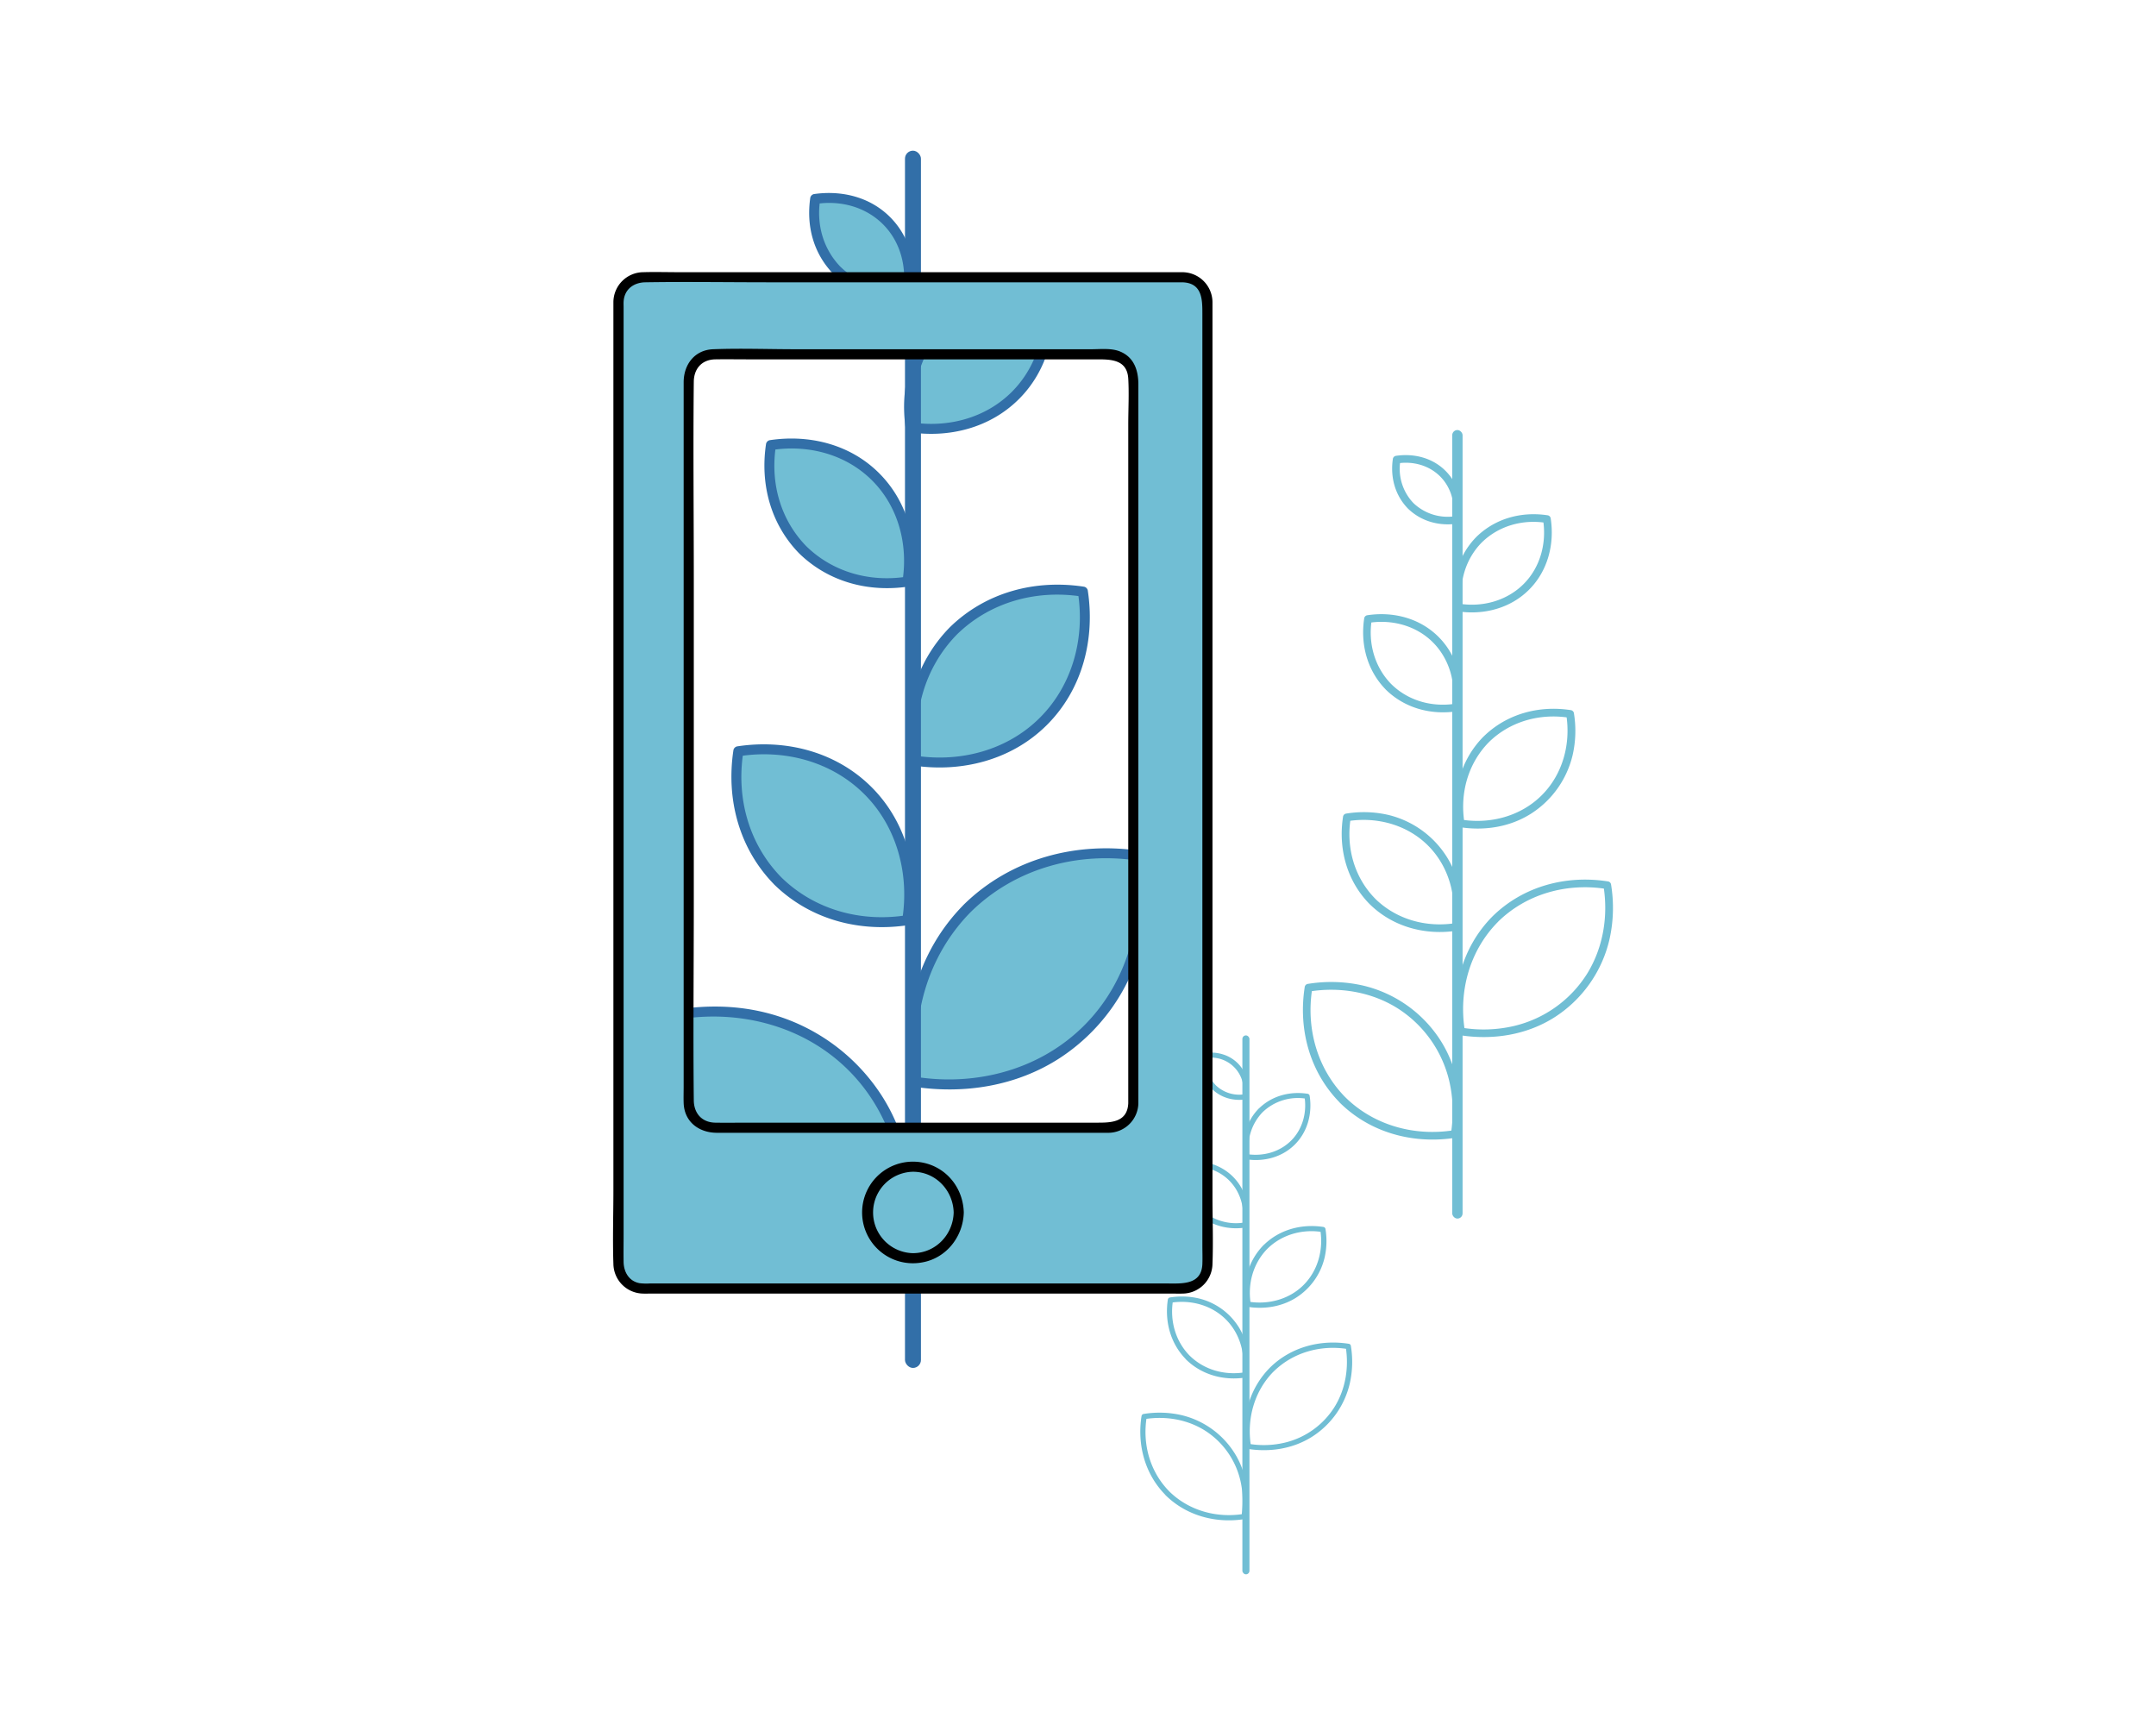 <svg xmlns="http://www.w3.org/2000/svg" id="Layer_1" data-name="Layer 1" viewBox="0 0 1280 1024"><defs><style>.cls-1{fill:#71bed4}.cls-2{fill:#326fa8}</style></defs><title>Artboard 9 copy 2</title><rect width="6.14" height="468.09" x="862.19" y="255.29" class="cls-1" rx="3.07" transform="translate(1730.51 978.66) rotate(180)"/><path d="M798.68,651.32c-16.75-17-23.33-41-19.63-64.36l-1.61,1.61c17.84-2.84,36.53.19,52,9.79a70.27,70.27,0,0,1,31,43.49,79.53,79.53,0,0,1,1,30.7l1.6-1.61c-23.32,3.71-47.41-2.88-64.35-19.62-2.11-2.09-5.37,1.16-3.26,3.25,18.2,18,43.85,24.78,68.84,20.81a2.23,2.23,0,0,0,1.61-1.6c3-19.21,0-39.25-10.47-55.86A75,75,0,0,0,809,585a85.54,85.54,0,0,0-32.75-.9,2.2,2.2,0,0,0-1.61,1.61c-4,25,2.83,50.64,20.81,68.83C797.51,656.68,800.76,653.43,798.68,651.32Z" class="cls-1"/><path d="M889.23,547.32c16.94-16.75,41-23.33,64.35-19.63L952,526.08c2.84,17.84-.19,36.53-9.78,52a70.32,70.32,0,0,1-43.5,31,79.52,79.52,0,0,1-30.7,1l1.61,1.61c-3.71-23.33,2.88-47.42,19.63-64.36,2.08-2.11-1.17-5.37-3.26-3.26-18,18.2-24.78,43.85-20.81,68.84a2.21,2.21,0,0,0,1.61,1.61c19.21,3,39.24,0,55.85-10.47a75,75,0,0,0,32.89-46.43,85.54,85.54,0,0,0,.9-32.75,2.2,2.2,0,0,0-1.6-1.61c-25-4-50.64,2.83-68.84,20.81C883.86,546.15,887.12,549.4,889.23,547.32Z" class="cls-1"/><path d="M883.92,440.59c12.57-12.38,30.31-17.26,47.59-14.54l-1.61-1.61c2.7,17.19-2.1,35.15-14.53,47.59S885,489.27,867.78,486.57l1.61,1.61c-2.72-17.29,2.16-35,14.53-47.59,2.08-2.12-1.17-5.37-3.25-3.26C867.06,451.15,862,470.45,865,489.4a2.21,2.21,0,0,0,1.6,1.61c14.59,2.29,29.77,0,42.37-8a56.73,56.73,0,0,0,24.72-34.9,64.71,64.71,0,0,0,.7-24.92,2.21,2.21,0,0,0-1.61-1.61c-18.94-3-38.24,2.11-52.06,15.72C878.55,439.41,881.81,442.67,883.92,440.59Z" class="cls-1"/><path d="M816.4,533.42c-12.38-12.57-17.26-30.3-14.54-47.59l-1.61,1.61c17.18-2.7,35.15,2.1,47.59,14.54s17.24,30.4,14.54,47.58L864,548c-17.28,2.71-35-2.16-47.58-14.54-2.12-2.08-5.38,1.17-3.26,3.25,13.82,13.61,33.12,18.7,52.07,15.73a2.23,2.23,0,0,0,1.6-1.61c2.3-14.59,0-29.76-8-42.36A56.7,56.7,0,0,0,824,483.7,65.11,65.11,0,0,0,799,483a2.2,2.2,0,0,0-1.61,1.61c-3,18.94,2.11,38.24,15.72,52.06C815.22,538.79,818.48,535.53,816.4,533.42Z" class="cls-1"/><path d="M879.74,322c10.08-9.88,24.2-13.79,38-11.64l-1.61-1.61c2.14,13.73-1.68,28.11-11.63,38s-24.29,13.78-38,11.64l1.61,1.61c-2.16-13.84,1.75-28,11.63-38,2.08-2.12-1.17-5.38-3.25-3.26-11.12,11.34-15.24,27-12.82,42.52a2.21,2.21,0,0,0,1.61,1.61c15.39,2.39,31.32-1.63,42.51-12.82s15.22-27.13,12.82-42.52a2.21,2.21,0,0,0-1.6-1.61c-15.51-2.41-31.19,1.7-42.52,12.82C874.37,320.81,877.63,324.07,879.74,322Z" class="cls-1"/><path d="M839.14,298.63a29.41,29.41,0,0,1-7.74-25.18l-1.61,1.61c9.11-1.38,18.6,1.15,25.19,7.73s9.11,16.08,7.73,25.18l1.61-1.6a29.41,29.41,0,0,1-25.18-7.74c-2.13-2.06-5.39,1.19-3.26,3.26,8,7.76,18.79,10.57,29.66,8.92a2.23,2.23,0,0,0,1.61-1.61c1.63-10.77-1.09-21.81-8.92-29.66s-18.91-10.55-29.66-8.92a2.23,2.23,0,0,0-1.61,1.61c-1.65,10.87,1.16,21.68,8.92,29.66C838,304,841.2,300.76,839.14,298.63Z" class="cls-1"/><path d="M826,406.12c-9.88-10.07-13.79-24.2-11.64-38l-1.61,1.6c13.73-2.13,28.11,1.69,38,11.64s13.78,24.29,11.64,38l1.61-1.61c-13.84,2.15-28-1.76-38-11.64-2.12-2.07-5.38,1.18-3.26,3.26,11.34,11.12,27,15.23,42.52,12.82a2.23,2.23,0,0,0,1.61-1.61c2.39-15.39-1.63-31.32-12.82-42.51S827,362.86,811.56,365.25a2.23,2.23,0,0,0-1.61,1.61c-2.41,15.51,1.7,31.19,12.82,42.52C824.85,411.5,828.11,408.24,826,406.12Z" class="cls-1"/><rect width="4.2" height="319.92" x="737.59" y="614.65" class="cls-1" rx="2.1" transform="translate(1479.38 1549.21) rotate(-180)"/><path d="M694.19,885.31c-11.45-11.58-16-28-13.42-44l-1.1,1.1c12.2-1.94,25,.13,35.52,6.69a48,48,0,0,1,21.2,29.73,54.08,54.08,0,0,1,.68,21l1.1-1.1c-15.94,2.53-32.4-2-44-13.42-1.44-1.42-3.67.8-2.23,2.23,12.44,12.29,30,16.93,47,14.22a1.5,1.5,0,0,0,1.1-1.1c2.08-13.12,0-26.82-7.16-38.17A51.24,51.24,0,0,0,701.22,840a58.53,58.53,0,0,0-22.38-.62,1.52,1.52,0,0,0-1.1,1.1c-2.71,17.08,1.93,34.61,14.22,47A1.58,1.58,0,0,0,694.19,885.31Z" class="cls-1"/><path d="M756.07,814.24c11.58-11.45,28-16,44-13.42l-1.1-1.1c1.93,12.19-.14,25-6.69,35.52a48,48,0,0,1-29.73,21.2,54.09,54.09,0,0,1-21,.68l1.1,1.1c-2.53-15.94,2-32.4,13.41-44,1.43-1.45-.8-3.67-2.22-2.23-12.29,12.44-16.94,30-14.23,47a1.53,1.53,0,0,0,1.1,1.1c13.13,2.08,26.83,0,38.18-7.16a51.24,51.24,0,0,0,22.48-31.73,58.33,58.33,0,0,0,.61-22.38,1.48,1.48,0,0,0-1.1-1.1c-17.07-2.71-34.61,1.93-47,14.22A1.57,1.57,0,0,0,756.07,814.24Z" class="cls-1"/><path d="M752.45,741.29c8.59-8.46,20.71-11.79,32.52-9.93l-1.1-1.1c1.85,11.74-1.43,24-9.93,32.52s-20.78,11.78-32.53,9.94l1.1,1.09c-1.85-11.81,1.48-23.93,9.94-32.52,1.42-1.44-.8-3.67-2.23-2.22-9.3,9.44-12.78,22.63-10.74,35.58a1.52,1.52,0,0,0,1.1,1.1c10,1.57,20.34,0,28.95-5.45a38.74,38.74,0,0,0,16.9-23.84,44.43,44.43,0,0,0,.48-17,1.53,1.53,0,0,0-1.1-1.1c-12.95-2-26.14,1.44-35.59,10.75C748.78,740.49,751,742.71,752.45,741.29Z" class="cls-1"/><path d="M706.3,804.74c-8.46-8.59-11.8-20.71-9.94-32.53l-1.1,1.1c11.75-1.84,24,1.44,32.53,9.94s11.78,20.78,9.93,32.52l1.1-1.1c-11.81,1.86-23.93-1.47-32.52-9.93-1.45-1.43-3.67.8-2.23,2.22,9.45,9.3,22.64,12.78,35.59,10.75a1.53,1.53,0,0,0,1.1-1.1c1.56-10,0-20.34-5.45-29a38.72,38.72,0,0,0-23.85-16.9,44.37,44.37,0,0,0-17-.48,1.5,1.5,0,0,0-1.1,1.1c-2,12.94,1.44,26.14,10.74,35.58C705.49,808.41,707.72,806.18,706.3,804.74Z" class="cls-1"/><path d="M749.59,660.23a30.23,30.23,0,0,1,26-8l-1.1-1.1c1.46,9.39-1.15,19.21-8,26s-16.6,9.41-26,8l1.1,1.1a30.23,30.23,0,0,1,8-26c1.42-1.44-.8-3.67-2.22-2.22-7.6,7.75-10.41,18.46-8.76,29.06a1.5,1.5,0,0,0,1.09,1.1c10.53,1.63,21.41-1.12,29.06-8.77s10.4-18.53,8.76-29a1.49,1.49,0,0,0-1.09-1.1c-10.6-1.65-21.32,1.16-29.06,8.76C745.92,659.43,748.15,661.65,749.59,660.23Z" class="cls-1"/><path d="M721.84,644.27a20.12,20.12,0,0,1-5.29-17.21l-1.1,1.1a19.23,19.23,0,0,1,22.5,22.5l1.1-1.1a20.11,20.11,0,0,1-17.21-5.29c-1.45-1.41-3.68.81-2.23,2.23,5.46,5.3,12.84,7.22,20.28,6.09a1.5,1.5,0,0,0,1.09-1.1c1.12-7.36-.74-14.91-6.09-20.27S722,624,714.62,625.13a1.5,1.5,0,0,0-1.1,1.09c-1.13,7.44.79,14.82,6.09,20.28C721,648,723.25,645.72,721.84,644.27Z" class="cls-1"/><path d="M712.88,717.74a30.23,30.23,0,0,1-8-26l-1.1,1.1c9.38-1.46,19.21,1.15,26,7.95s9.41,16.6,7.95,26l1.1-1.1a30.22,30.22,0,0,1-26-8c-1.45-1.42-3.67.8-2.22,2.22,7.74,7.6,18.46,10.41,29.05,8.76a1.49,1.49,0,0,0,1.1-1.09c1.64-10.53-1.11-21.41-8.76-29.06s-18.54-10.4-29.06-8.77a1.53,1.53,0,0,0-1.1,1.1c-1.65,10.6,1.17,21.32,8.77,29.06C712.08,721.41,714.3,719.18,712.88,717.74Z" class="cls-1"/><path d="M434.36,704.9a111.13,111.13,0,0,1-28.09-47.54,124.64,124.64,0,0,1-3.12-55.27,124.73,124.73,0,0,1,55.26,3.12,110.89,110.89,0,0,1,75.64,75.63,124.93,124.93,0,0,1,3.12,55.27A124.77,124.77,0,0,1,481.9,733,111.17,111.17,0,0,1,434.36,704.9Z" class="cls-1"/><path d="M436.48,702.77c-26-26.4-36.12-63.57-30.44-99.88l-2.1,2.09c36.1-5.64,73.75,4.3,99.89,30.44s36.09,63.79,30.44,99.89l2.1-2.09c-36.32,5.68-73.48-4.44-99.89-30.45-2.75-2.71-7,1.53-4.24,4.25,28,27.61,67.24,38,105.72,32a2.88,2.88,0,0,0,2.1-2.09c4.7-30-.23-61.3-16.89-87a115.17,115.17,0,0,0-67.5-48.52c-17.45-4.54-35.56-4.92-53.32-2.14a2.89,2.89,0,0,0-2.1,2.09c-6,38.48,4.37,77.69,32,105.73C435,709.77,439.2,705.53,436.48,702.77Z" class="cls-2"/><path d="M574.14,539.33a111.19,111.19,0,0,1,47.54-28.1A124.78,124.78,0,0,1,677,508.11a124.78,124.78,0,0,1-3.12,55.27A110.9,110.9,0,0,1,598.2,639a124.64,124.64,0,0,1-55.27,3.12,124.64,124.64,0,0,1,3.12-55.27A111.13,111.13,0,0,1,574.14,539.33Z" class="cls-1"/><path d="M576.26,541.45c26.41-26,63.58-36.13,99.89-30.45l-2.09-2.09c5.64,36.1-4.31,73.75-30.45,99.89s-63.79,36.09-99.88,30.44l2.09,2.09c-5.68-36.31,4.44-73.48,30.44-99.88,2.72-2.76-1.52-7-4.24-4.25-27.61,28-38,67.25-32,105.73a2.9,2.9,0,0,0,2.1,2.1c30,4.69,61.3-.23,87-16.9a115.11,115.11,0,0,0,48.53-67.5,131.1,131.1,0,0,0,2.14-53.32,2.88,2.88,0,0,0-2.09-2.09c-38.49-6-77.69,4.37-105.73,32C569.27,539.92,573.51,544.16,576.26,541.45Z" class="cls-2"/><path d="M566,374.56a83.12,83.12,0,0,1,35.56-21,93.32,93.32,0,0,1,41.36-2.33,93.43,93.43,0,0,1-2.34,41.35A83,83,0,0,1,584,449.15a93.26,93.26,0,0,1-41.35,2.33,93.28,93.28,0,0,1,2.34-41.35A83.09,83.09,0,0,1,566,374.56Z" class="cls-1"/><path d="M568.08,376.68c19.65-19.25,47-26.74,74-22.58L640,352c4.13,26.78-3.2,54.6-22.58,74s-47.26,26.7-74,22.58l2.09,2.09c-4.16-27,3.34-54.34,22.59-74,2.7-2.76-1.54-7-4.25-4.24-20.86,21.29-28.62,50.69-24.12,79.84a2.88,2.88,0,0,0,2.09,2.09c28.9,4.46,58.86-3.1,79.84-24.12s28.59-50.9,24.13-79.84a2.89,2.89,0,0,0-2.1-2.1c-29.15-4.49-58.54,3.27-79.84,24.13C561.07,375.15,565.32,379.39,568.08,376.68Z" class="cls-2"/><path d="M461.71,522.89a82.32,82.32,0,0,1-12.87-16.65,84.42,84.42,0,0,1-8.15-18.92A90.48,90.48,0,0,1,437.21,467a96.94,96.94,0,0,1,1.15-21,96.84,96.84,0,0,1,21-1.14,90.1,90.1,0,0,1,20.37,3.48,84.82,84.82,0,0,1,18.92,8.15A82.71,82.71,0,0,1,528.14,486a84.45,84.45,0,0,1,8.16,18.92,90.48,90.48,0,0,1,3.48,20.36,96.94,96.94,0,0,1-1.15,21,96.31,96.31,0,0,1-21,1.14,89.46,89.46,0,0,1-20.36-3.48,84.36,84.36,0,0,1-18.92-8.15A82.6,82.6,0,0,1,461.71,522.89Z" class="cls-1"/><path d="M463.83,520.77c-19.25-19.66-26.73-47-22.58-74l-2.1,2.1c26.79-4.12,54.59,3.2,74,22.58s26.69,47.26,22.58,74l2.09-2.09c-27,4.14-54.33-3.34-74-22.59-2.76-2.7-7,1.54-4.24,4.25,21.31,20.85,50.67,28.61,79.84,24.12a2.88,2.88,0,0,0,2.09-2.09c4.45-28.91-3.09-58.86-24.12-79.84s-50.89-28.58-79.84-24.13a2.89,2.89,0,0,0-2.1,2.1C431,474.35,438.73,503.7,459.59,525,462.3,527.78,466.54,523.54,463.83,520.77Z" class="cls-2"/><path d="M559.51,191.48a67.09,67.09,0,0,1,28.75-17,75.34,75.34,0,0,1,33.42-1.89A75.33,75.33,0,0,1,619.79,206a67,67,0,0,1-45.74,45.75,75.34,75.34,0,0,1-33.42,1.88,75.34,75.34,0,0,1,1.89-33.42A67.09,67.09,0,0,1,559.51,191.48Z" class="cls-1"/><path d="M561.63,193.6c15.78-15.41,37.6-21.39,59.25-18.11l-2.09-2.09c3.25,21.45-2.57,43.72-18.11,59.25S562.87,254,541.42,250.76l2.1,2.1c-3.28-21.66,2.7-43.47,18.11-59.26,2.7-2.77-1.54-7-4.25-4.24-17,17.44-23.26,41.24-19.65,65.09a2.9,2.9,0,0,0,2.1,2.1c23.63,3.58,47.91-2.5,65.1-19.65s23.22-41.5,19.65-65.1a2.88,2.88,0,0,0-2.1-2.09c-23.85-3.62-47.65,2.63-65.1,19.65C554.62,192.06,558.86,196.3,561.63,193.6Z" class="cls-2"/><path d="M496.82,160.45a45.71,45.71,0,0,1-11.57-19.58A51.38,51.38,0,0,1,484,118.12a51.28,51.28,0,0,1,22.76,1.28,45.68,45.68,0,0,1,31.14,31.14,51.44,51.44,0,0,1,1.29,22.76A51.43,51.43,0,0,1,516.39,172,45.69,45.69,0,0,1,496.82,160.45Z" class="cls-1"/><path d="M498.94,158.33c-10.22-10.61-14.21-24.93-12.08-39.42l-2.1,2.1c14.3-2.1,29,1.74,39.41,12.08s14.18,25.15,12.08,39.41l2.1-2.09c-14.49,2.12-28.81-1.86-39.41-12.08-2.78-2.69-7,1.55-4.24,4.24,12.29,11.85,28.53,16.08,45.24,13.62a2.88,2.88,0,0,0,2.1-2.09c2.42-16.46-1.64-33.27-13.62-45.25s-28.8-16-45.25-13.63a2.89,2.89,0,0,0-2.1,2.1c-2.45,16.71,1.78,33,13.63,45.25C497.38,165.35,501.62,161.11,498.94,158.33Z" class="cls-2"/><path d="M476.58,326.38a67.19,67.19,0,0,1-17-28.75,75.34,75.34,0,0,1-1.88-33.42,75.35,75.35,0,0,1,33.42,1.89,67.06,67.06,0,0,1,45.74,45.74,75.34,75.34,0,0,1,1.89,33.42,75.33,75.33,0,0,1-33.42-1.89A67.19,67.19,0,0,1,476.58,326.38Z" class="cls-1"/><path d="M478.71,324.26c-15.41-15.79-21.39-37.6-18.11-59.26l-2.1,2.1c21.45-3.25,43.72,2.57,59.26,18.11s21.36,37.81,18.11,59.26l2.09-2.1c-21.66,3.28-43.47-2.7-59.25-18.11-2.77-2.7-7,1.54-4.25,4.25,17.45,17,41.25,23.26,65.1,19.65a2.88,2.88,0,0,0,2.09-2.1c3.58-23.63-2.5-47.91-19.65-65.1s-41.5-23.22-65.09-19.65a2.9,2.9,0,0,0-2.1,2.1c-3.61,23.85,2.63,47.65,19.65,65.1C477.16,331.27,481.4,327,478.71,324.26Z" class="cls-2"/><rect width="9.48" height="722.6" x="537.28" y="89.44" class="cls-2" rx="4.74" transform="translate(1084.04 901.48) rotate(180)"/><path d="M702.33,164.58H381.71a14.54,14.54,0,0,0-14.5,14.5V750.39a14.54,14.54,0,0,0,14.5,14.51H702.33a14.55,14.55,0,0,0,14.51-14.51V179.08A14.55,14.55,0,0,0,702.33,164.58ZM672.84,654.93a14.54,14.54,0,0,1-14.5,14.51h-235a14.55,14.55,0,0,1-14.51-14.51V224.82a14.54,14.54,0,0,1,14.51-14.5h235a14.54,14.54,0,0,1,14.5,14.5Z" class="cls-1"/><path d="M702.33,161.58H402.93c-7,0-14-.21-21,0a17.89,17.89,0,0,0-17.76,17.52c0,1,0,2.06,0,3.09V706.86c0,14.41-.5,28.92,0,43.32a17.89,17.89,0,0,0,17.51,17.72c1.6.06,3.23,0,4.84,0H695.9c2.07,0,4.16.07,6.23,0a17.9,17.9,0,0,0,17.71-17.54c.5-13.36,0-26.82,0-40.18v-527c0-1.28,0-2.57,0-3.84a17.91,17.91,0,0,0-17.51-17.74c-3.86-.19-3.85,5.81,0,6,11.38.54,11.51,10.17,11.51,18.38V739.28c0,3.67.14,7.38,0,11.06-.5,12.72-12.51,11.56-21.37,11.56H385.78a34.56,34.56,0,0,1-6-.16c-6.36-1.14-9.46-6.67-9.55-12.61-.09-5.44,0-10.88,0-16.32V182.19c0-1-.06-2.05,0-3.07.38-7.39,6-11.43,12.89-11.54,24.51-.39,49,0,73.57,0H702.33C706.19,167.58,706.2,161.58,702.33,161.58Z"/><path d="M669.84,654.93c-.56,11.8-11,11.51-19.47,11.51h-206c-6.57,0-13.15.11-19.72,0-8-.14-12.66-5.57-12.75-13.24-.42-38.87,0-77.77,0-116.64V343.2c0-38.87-.42-77.77,0-116.64.09-7.67,4.76-13.11,12.75-13.24,6.57-.11,13.15,0,19.72,0h206c8.53,0,18.8-.29,19.47,11.5.52,9,0,18.2,0,27.21v402.9c0,3.86,6,3.87,6,0V228.27c0-8.15-2.38-16-10.66-19.52-5.16-2.23-11.81-1.43-17.32-1.43H472.55c-16.34,0-32.82-.63-49.15,0-11.1.42-17.52,9.17-17.52,19.62V645c0,3.25-.11,6.52,0,9.77.39,11.3,9.2,17.68,19.8,17.68H654.56c1.25,0,2.51,0,3.76,0a17.9,17.9,0,0,0,17.52-17.51C676,651.07,670,651.08,669.84,654.93Z"/><circle cx="542.02" cy="719.75" r="27.16" class="cls-1"/><path d="M572.19,719.75c-.32-12.46-7.65-23.63-19.41-28.17a30.16,30.16,0,1,0-5.15,57.79c14.33-2.59,24.2-15.36,24.56-29.62.09-3.87-5.91-3.86-6,0-.34,13.19-10.74,24.13-24.17,24.16a24.17,24.17,0,0,1,0-48.33c13.43,0,23.83,11,24.17,24.17C566.28,723.6,572.28,723.62,572.19,719.75Z"/></svg>